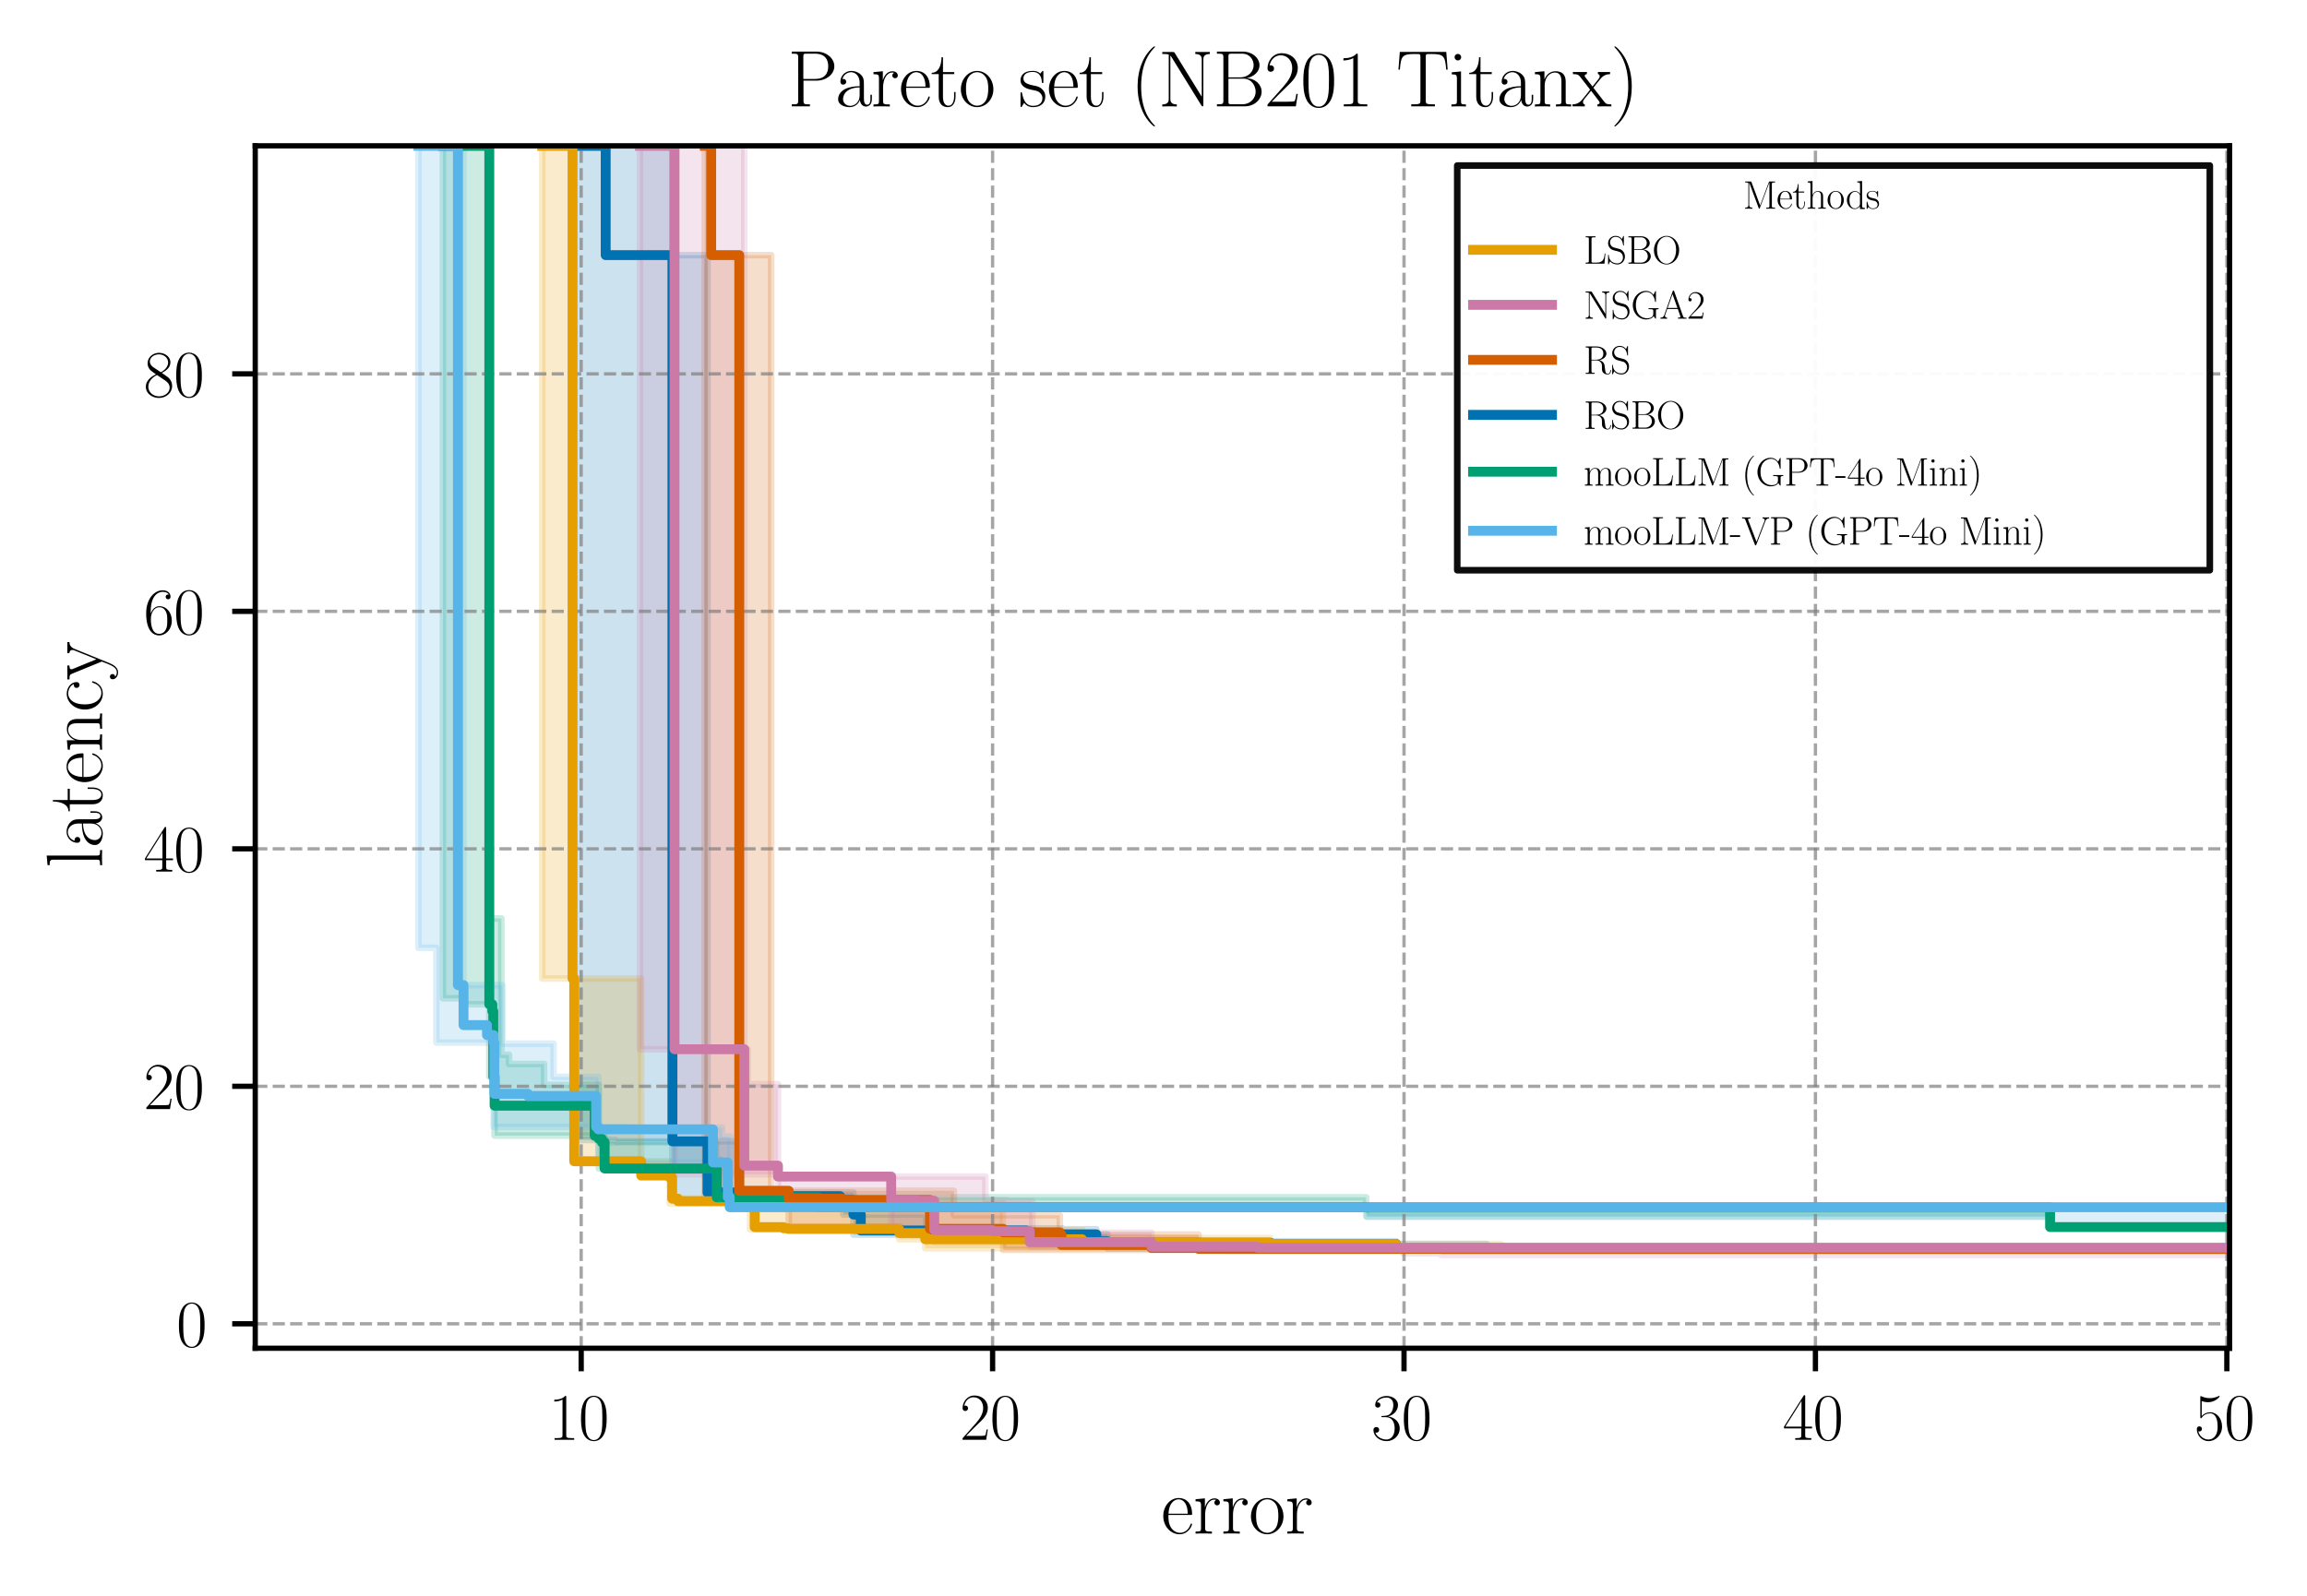 <?xml version="1.0" encoding="utf-8" standalone="no"?>
<!DOCTYPE svg PUBLIC "-//W3C//DTD SVG 1.1//EN"
  "http://www.w3.org/Graphics/SVG/1.1/DTD/svg11.dtd">
<svg xmlns:xlink="http://www.w3.org/1999/xlink" width="350.611pt" height="242.64pt" viewBox="0 0 350.611 242.64" xmlns="http://www.w3.org/2000/svg" version="1.1">
 <defs>
  <style type="text/css">*{stroke-linejoin: round; stroke-linecap: butt}</style>
 </defs>
 <g id="figure_1">
  <g id="patch_1">
   <path d="M 0 242.64 
L 350.611 242.64 
L 350.611 0 
L 0 0 
z
" style="fill: #ffffff"/>
  </g>
  <g id="axes_1">
   <g id="patch_2">
    <path d="M 38.789 204.958 
L 338.842 204.958 
L 338.842 22.166 
L 38.789 22.166 
z
" style="fill: #ffffff"/>
   </g>
   <g id="PolyCollection_1">
    <defs>
     <path id="m5e9e58ecc6" d="M 87.116 -220.467 
L 87.116 -220.467 
L 87.116 -220.467 
L 87.116 -69.336 
L 92.05 -69.336 
L 92.05 -69.336 
L 93.563 -69.336 
L 93.563 -69.131 
L 102.19 -69.131 
L 102.19 -60.214 
L 107.52 -60.214 
L 107.52 -60.214 
L 112.675 -60.214 
L 112.675 -60.214 
L 127.673 -60.214 
L 127.673 -59.943 
L 128.168 -59.943 
L 128.168 -58.006 
L 129.706 -58.006 
L 129.706 -54.955 
L 130.819 -54.955 
L 130.819 -54.955 
L 140.759 -54.955 
L 140.759 -54.955 
L 155.968 -54.955 
L 155.968 -54.955 
L 161.476 -54.955 
L 161.476 -54.955 
L 161.701 -54.955 
L 161.701 -53.944 
L 166.624 -53.944 
L 166.624 -53.728 
L 168.311 -53.728 
L 168.311 -52.852 
L 193.037 -52.852 
L 193.037 -52.852 
L 212.178 -52.852 
L 212.178 -52.681 
L 225.935 -52.681 
L 225.935 -52.681 
L 225.935 -53.529 
L 225.935 -53.529 
L 225.935 -53.529 
L 212.178 -53.529 
L 212.178 -53.944 
L 193.037 -53.944 
L 193.037 -53.944 
L 168.311 -53.944 
L 168.311 -54.991 
L 166.624 -54.991 
L 166.624 -55.768 
L 161.701 -55.768 
L 161.701 -55.768 
L 161.476 -55.768 
L 161.476 -55.894 
L 155.968 -55.894 
L 155.968 -55.894 
L 140.759 -55.894 
L 140.759 -58.006 
L 130.819 -58.006 
L 130.819 -60.214 
L 129.706 -60.214 
L 129.706 -61.363 
L 128.168 -61.363 
L 128.168 -61.363 
L 127.673 -61.363 
L 127.673 -61.363 
L 112.675 -61.363 
L 112.675 -69.131 
L 107.52 -69.131 
L 107.52 -203.856 
L 102.19 -203.856 
L 102.19 -220.467 
L 93.563 -220.467 
L 93.563 -220.467 
L 92.05 -220.467 
L 92.05 -220.467 
L 87.116 -220.467 
L 87.116 -220.467 
L 87.116 -220.467 
z
" style="stroke: #0072b2; stroke-opacity: 0.2"/>
    </defs>
    <g clip-path="url(#p8b3f8bf26c)">
     <use xlink:href="#m5e9e58ecc6" x="0" y="242.64" style="fill: #0072b2; fill-opacity: 0.2; stroke: #0072b2; stroke-opacity: 0.2"/>
    </g>
   </g>
   <g id="PolyCollection_2">
    <defs>
     <path id="mc1c4750a9c" d="M 82.394 -220.467 
L 82.394 -220.467 
L 82.394 -220.467 
L 82.394 -93.891 
L 87.01 -93.891 
L 87.01 -65.966 
L 87.272 -65.966 
L 87.272 -65.966 
L 97.335 -65.966 
L 97.335 -63.644 
L 97.44 -63.644 
L 97.44 -63.644 
L 101.769 -63.644 
L 101.769 -59.676 
L 102.153 -59.676 
L 102.153 -59.676 
L 103.034 -59.676 
L 103.034 -59.676 
L 114.005 -59.676 
L 114.005 -55.749 
L 114.697 -55.749 
L 114.697 -55.749 
L 119.101 -55.749 
L 119.101 -55.749 
L 119.771 -55.749 
L 119.771 -55.749 
L 122.651 -55.749 
L 122.651 -55.749 
L 130.977 -55.749 
L 130.977 -55.749 
L 136.284 -55.749 
L 136.284 -55.19 
L 136.662 -55.19 
L 136.662 -54.251 
L 140.611 -54.251 
L 140.611 -52.879 
L 152.395 -52.879 
L 152.395 -52.879 
L 157.1 -52.879 
L 157.1 -52.879 
L 164.457 -52.879 
L 164.457 -52.879 
L 164.573 -52.879 
L 164.573 -52.879 
L 193.037 -52.879 
L 193.037 -52.879 
L 212.178 -52.879 
L 212.178 -52.681 
L 213.662 -52.681 
L 213.662 -52.618 
L 228.101 -52.618 
L 228.101 -52.618 
L 228.101 -53.529 
L 228.101 -53.529 
L 228.101 -53.529 
L 213.662 -53.529 
L 213.662 -53.529 
L 212.178 -53.529 
L 212.178 -53.68 
L 193.037 -53.68 
L 193.037 -54.432 
L 164.573 -54.432 
L 164.573 -55.605 
L 164.457 -55.605 
L 164.457 -55.605 
L 157.1 -55.605 
L 157.1 -55.762 
L 152.395 -55.762 
L 152.395 -59.564 
L 140.611 -59.564 
L 140.611 -59.564 
L 136.662 -59.564 
L 136.662 -59.564 
L 136.284 -59.564 
L 136.284 -59.564 
L 130.977 -59.564 
L 130.977 -59.823 
L 122.651 -59.823 
L 122.651 -60.04 
L 119.771 -60.04 
L 119.771 -60.04 
L 119.101 -60.04 
L 119.101 -60.04 
L 114.697 -60.04 
L 114.697 -60.04 
L 114.005 -60.04 
L 114.005 -60.425 
L 103.034 -60.425 
L 103.034 -60.425 
L 102.153 -60.425 
L 102.153 -63.951 
L 101.769 -63.951 
L 101.769 -66.105 
L 97.44 -66.105 
L 97.44 -93.891 
L 97.335 -93.891 
L 97.335 -93.891 
L 87.272 -93.891 
L 87.272 -220.467 
L 87.01 -220.467 
L 87.01 -220.467 
L 82.394 -220.467 
L 82.394 -220.467 
L 82.394 -220.467 
z
" style="stroke: #e69f00; stroke-opacity: 0.2"/>
    </defs>
    <g clip-path="url(#p8b3f8bf26c)">
     <use xlink:href="#mc1c4750a9c" x="0" y="242.64" style="fill: #e69f00; fill-opacity: 0.2; stroke: #e69f00; stroke-opacity: 0.2"/>
    </g>
   </g>
   <g id="PolyCollection_3">
    <defs>
     <path id="m51218a6a7e" d="M 67.318 -220.467 
L 67.318 -220.467 
L 67.318 -220.467 
L 67.318 -90.882 
L 70.673 -90.882 
L 70.673 -89.965 
L 74.362 -89.965 
L 74.362 -78.971 
L 74.477 -78.971 
L 74.477 -78.971 
L 74.821 -78.971 
L 74.821 -78.971 
L 74.967 -78.971 
L 74.967 -74.556 
L 75.165 -74.556 
L 75.165 -70.007 
L 76.197 -70.007 
L 76.197 -70.007 
L 77.364 -70.007 
L 77.364 -70.007 
L 82.699 -70.007 
L 82.699 -70.007 
L 90.369 -70.007 
L 90.369 -69.523 
L 91.015 -69.523 
L 91.015 -65.003 
L 91.474 -65.003 
L 91.474 -65.003 
L 91.891 -65.003 
L 91.891 -64.974 
L 108.835 -64.974 
L 108.835 -64.974 
L 108.898 -64.974 
L 108.898 -60.627 
L 108.929 -60.627 
L 108.929 -60.606 
L 109.502 -60.606 
L 109.502 -60.606 
L 110.648 -60.606 
L 110.648 -60.606 
L 110.898 -60.606 
L 110.898 -59.07 
L 124.404 -59.07 
L 124.404 -59.07 
L 207.626 -59.07 
L 207.626 -57.737 
L 311.564 -57.737 
L 311.564 -56.107 
L 338.432 -56.107 
L 338.432 -56.107 
L 338.432 -56.107 
L 338.432 -56.107 
L 338.432 -56.107 
L 311.564 -56.107 
L 311.564 -59.124 
L 207.626 -59.124 
L 207.626 -60.627 
L 124.404 -60.627 
L 124.404 -60.751 
L 110.898 -60.751 
L 110.898 -60.751 
L 110.648 -60.751 
L 110.648 -65.154 
L 109.502 -65.154 
L 109.502 -66.351 
L 108.929 -66.351 
L 108.929 -66.351 
L 108.898 -66.351 
L 108.898 -66.351 
L 108.835 -66.351 
L 108.835 -68.995 
L 91.891 -68.995 
L 91.891 -70.007 
L 91.474 -70.007 
L 91.474 -70.007 
L 91.015 -70.007 
L 91.015 -77.718 
L 90.369 -77.718 
L 90.369 -77.718 
L 82.699 -77.718 
L 82.699 -80.892 
L 77.364 -80.892 
L 77.364 -82.291 
L 76.197 -82.291 
L 76.197 -103.017 
L 75.165 -103.017 
L 75.165 -103.017 
L 74.967 -103.017 
L 74.967 -103.017 
L 74.821 -103.017 
L 74.821 -103.017 
L 74.477 -103.017 
L 74.477 -220.467 
L 74.362 -220.467 
L 74.362 -220.467 
L 70.673 -220.467 
L 70.673 -220.467 
L 67.318 -220.467 
L 67.318 -220.467 
L 67.318 -220.467 
z
" style="stroke: #009e73; stroke-opacity: 0.2"/>
    </defs>
    <g clip-path="url(#p8b3f8bf26c)">
     <use xlink:href="#m51218a6a7e" x="0" y="242.64" style="fill: #009e73; fill-opacity: 0.2; stroke: #009e73; stroke-opacity: 0.2"/>
    </g>
   </g>
   <g id="PolyCollection_4">
    <defs>
     <path id="m196afaf800" d="M 107.109 -220.474 
L 107.109 -220.474 
L 107.109 -220.474 
L 107.109 -60.425 
L 108.083 -60.425 
L 108.083 -60.425 
L 112.349 -60.425 
L 112.349 -60.425 
L 117.199 -60.425 
L 117.199 -60.425 
L 119.872 -60.425 
L 119.872 -56.189 
L 127.951 -56.189 
L 127.951 -56.189 
L 136.85 -56.189 
L 136.85 -55.834 
L 141.336 -55.834 
L 141.336 -55.298 
L 144.965 -55.298 
L 144.965 -55.298 
L 152.453 -55.298 
L 152.453 -52.645 
L 161.072 -52.645 
L 161.072 -52.645 
L 161.318 -52.645 
L 161.318 -52.645 
L 173.252 -52.645 
L 173.252 -52.645 
L 174.994 -52.645 
L 174.994 -52.645 
L 182.151 -52.645 
L 182.151 -52.645 
L 338.432 -52.645 
L 338.432 -52.645 
L 338.432 -52.925 
L 338.432 -52.925 
L 338.432 -52.925 
L 182.151 -52.925 
L 182.151 -54.967 
L 174.994 -54.967 
L 174.994 -54.967 
L 173.252 -54.967 
L 173.252 -54.973 
L 161.318 -54.973 
L 161.318 -55.298 
L 161.072 -55.298 
L 161.072 -57.898 
L 152.453 -57.898 
L 152.453 -57.898 
L 144.965 -57.898 
L 144.965 -61.616 
L 141.336 -61.616 
L 141.336 -61.616 
L 136.85 -61.616 
L 136.85 -61.616 
L 127.951 -61.616 
L 127.951 -61.616 
L 119.872 -61.616 
L 119.872 -61.643 
L 117.199 -61.643 
L 117.199 -203.856 
L 112.349 -203.856 
L 112.349 -203.856 
L 108.083 -203.856 
L 108.083 -220.474 
L 107.109 -220.474 
L 107.109 -220.474 
L 107.109 -220.474 
z
" style="stroke: #d55e00; stroke-opacity: 0.2"/>
    </defs>
    <g clip-path="url(#p8b3f8bf26c)">
     <use xlink:href="#m196afaf800" x="0" y="242.64" style="fill: #d55e00; fill-opacity: 0.2; stroke: #d55e00; stroke-opacity: 0.2"/>
    </g>
   </g>
   <g id="PolyCollection_5">
    <defs>
     <path id="mb6d09e0d0a" d="M 97.256 -220.474 
L 97.256 -220.474 
L 97.256 -220.474 
L 97.256 -83.133 
L 102.514 -83.133 
L 102.514 -64.119 
L 113.119 -64.119 
L 113.119 -64.119 
L 113.648 -64.119 
L 113.648 -64.119 
L 118.234 -64.119 
L 118.234 -63.782 
L 118.251 -63.782 
L 118.251 -60.208 
L 135.441 -60.208 
L 135.441 -55.635 
L 139.332 -55.635 
L 139.332 -55.635 
L 141.983 -55.635 
L 141.983 -53.812 
L 149.764 -53.812 
L 149.764 -53.812 
L 150.831 -53.812 
L 150.831 -53.812 
L 152.984 -53.812 
L 152.984 -53.812 
L 156.49 -53.812 
L 156.49 -53.619 
L 156.56 -53.619 
L 156.56 -53.114 
L 156.884 -53.114 
L 156.884 -53.114 
L 161.448 -53.114 
L 161.448 -53.114 
L 174.994 -53.114 
L 174.994 -52.925 
L 186.195 -52.925 
L 186.195 -52.509 
L 191.085 -52.509 
L 191.085 -52.509 
L 213.248 -52.509 
L 213.248 -52.112 
L 219.031 -52.112 
L 219.031 -51.878 
L 338.432 -51.878 
L 338.432 -51.878 
L 338.432 -53.114 
L 338.432 -53.114 
L 338.432 -53.114 
L 219.031 -53.114 
L 219.031 -53.114 
L 213.248 -53.114 
L 213.248 -53.114 
L 191.085 -53.114 
L 191.085 -53.812 
L 186.195 -53.812 
L 186.195 -53.812 
L 174.994 -53.812 
L 174.994 -55.244 
L 161.448 -55.244 
L 161.448 -55.443 
L 156.884 -55.443 
L 156.884 -60.019 
L 156.56 -60.019 
L 156.56 -60.019 
L 156.49 -60.019 
L 156.49 -60.019 
L 152.984 -60.019 
L 152.984 -60.184 
L 150.831 -60.184 
L 150.831 -60.184 
L 149.764 -60.184 
L 149.764 -63.782 
L 141.983 -63.782 
L 141.983 -63.782 
L 139.332 -63.782 
L 139.332 -63.782 
L 135.441 -63.782 
L 135.441 -63.782 
L 118.251 -63.782 
L 118.251 -64.119 
L 118.234 -64.119 
L 118.234 -77.826 
L 113.648 -77.826 
L 113.648 -83.133 
L 113.119 -83.133 
L 113.119 -220.474 
L 102.514 -220.474 
L 102.514 -220.474 
L 97.256 -220.474 
L 97.256 -220.474 
L 97.256 -220.474 
z
" style="stroke: #cc79a7; stroke-opacity: 0.2"/>
    </defs>
    <g clip-path="url(#p8b3f8bf26c)">
     <use xlink:href="#mb6d09e0d0a" x="0" y="242.64" style="fill: #cc79a7; fill-opacity: 0.2; stroke: #cc79a7; stroke-opacity: 0.2"/>
    </g>
   </g>
   <g id="PolyCollection_6">
    <defs>
     <path id="mbe11c634c6" d="M 63.587 -220.474 
L 63.587 -220.474 
L 63.587 -220.474 
L 63.587 -98.544 
L 66.317 -98.544 
L 66.317 -84.138 
L 69.59 -84.138 
L 69.59 -84.138 
L 70.444 -84.138 
L 70.444 -84.138 
L 74.008 -84.138 
L 74.008 -84.138 
L 75.009 -84.138 
L 75.009 -71.327 
L 75.134 -71.327 
L 75.134 -71.327 
L 76.384 -71.327 
L 76.384 -71.327 
L 80.24 -71.327 
L 80.24 -71.327 
L 84.137 -71.327 
L 84.137 -71.327 
L 90.598 -71.327 
L 90.598 -71.03 
L 90.703 -71.03 
L 90.703 -70.961 
L 90.932 -70.961 
L 90.932 -65.928 
L 95.371 -65.928 
L 95.371 -65.928 
L 108.356 -65.928 
L 108.356 -60.663 
L 109.231 -60.663 
L 109.231 -60.594 
L 109.742 -60.594 
L 109.742 -60.594 
L 110.607 -60.594 
L 110.607 -60.594 
L 110.898 -60.594 
L 110.898 -59.07 
L 110.982 -59.07 
L 110.982 -59.07 
L 124.404 -59.07 
L 124.404 -59.07 
L 207.772 -59.07 
L 207.772 -57.634 
L 311.564 -57.634 
L 311.564 -56.107 
L 338.842 -56.107 
L 338.842 -56.107 
L 338.842 -59.124 
L 338.842 -59.124 
L 338.842 -59.124 
L 311.564 -59.124 
L 311.564 -59.124 
L 207.772 -59.124 
L 207.772 -59.124 
L 124.404 -59.124 
L 124.404 -60.691 
L 110.982 -60.691 
L 110.982 -69.868 
L 110.898 -69.868 
L 110.898 -69.868 
L 110.607 -69.868 
L 110.607 -69.868 
L 109.742 -69.868 
L 109.742 -71.216 
L 109.231 -71.216 
L 109.231 -71.216 
L 108.356 -71.216 
L 108.356 -71.216 
L 95.371 -71.216 
L 95.371 -71.327 
L 90.932 -71.327 
L 90.932 -78.942 
L 90.703 -78.942 
L 90.703 -78.942 
L 90.598 -78.942 
L 90.598 -78.942 
L 84.137 -78.942 
L 84.137 -83.993 
L 80.24 -83.993 
L 80.24 -83.993 
L 76.384 -83.993 
L 76.384 -92.887 
L 75.134 -92.887 
L 75.134 -92.887 
L 75.009 -92.887 
L 75.009 -92.887 
L 74.008 -92.887 
L 74.008 -92.887 
L 70.444 -92.887 
L 70.444 -220.474 
L 69.59 -220.474 
L 69.59 -220.474 
L 66.317 -220.474 
L 66.317 -220.474 
L 63.587 -220.474 
L 63.587 -220.474 
L 63.587 -220.474 
z
" style="stroke: #56b4e9; stroke-opacity: 0.2"/>
    </defs>
    <g clip-path="url(#p8b3f8bf26c)">
     <use xlink:href="#mbe11c634c6" x="0" y="242.64" style="fill: #56b4e9; fill-opacity: 0.2; stroke: #56b4e9; stroke-opacity: 0.2"/>
    </g>
   </g>
   <g id="matplotlib.axis_1">
    <g id="xtick_1">
     <g id="line2d_1">
      <path d="M 88.327 204.958 
L 88.327 22.166 
" clip-path="url(#p8b3f8bf26c)" style="fill: none; stroke-dasharray: 1.85,0.8; stroke-dashoffset: 0; stroke: #808080; stroke-opacity: 0.7; stroke-width: 0.5"/>
     </g>
     <g id="line2d_2">
      <defs>
       <path id="m61f22d366c" d="M 0 0 
L 0 3.5 
" style="stroke: #000000; stroke-width: 0.8"/>
      </defs>
      <g>
       <use xlink:href="#m61f22d366c" x="88.327" y="204.958" style="stroke: #000000; stroke-width: 0.8"/>
      </g>
     </g>
     <g id="text_1">
      <!-- $\mathdefault{10}$ -->
      <g transform="translate(83.345 218.876) scale(0.1 -0.1)">
       <defs>
        <path id="CMR17-31" d="M 1702 4058 
C 1702 4192 1696 4192 1606 4192 
C 1357 3916 979 3827 621 3827 
C 602 3827 570 3827 563 3808 
C 557 3795 557 3782 557 3648 
C 755 3648 1088 3686 1344 3839 
L 1344 461 
C 1344 236 1331 160 781 160 
L 589 160 
L 589 0 
C 896 0 1216 0 1523 0 
C 1830 0 2150 0 2458 0 
L 2458 160 
L 2266 160 
C 1715 160 1702 230 1702 458 
L 1702 4058 
z
" transform="scale(0.016)"/>
        <path id="CMR17-30" d="M 2688 2025 
C 2688 2416 2682 3080 2413 3591 
C 2176 4039 1798 4198 1466 4198 
C 1158 4198 768 4058 525 3597 
C 269 3118 243 2524 243 2025 
C 243 1661 250 1106 448 619 
C 723 -39 1216 -128 1466 -128 
C 1760 -128 2208 -7 2470 600 
C 2662 1042 2688 1559 2688 2025 
z
M 1466 -26 
C 1056 -26 813 325 723 812 
C 653 1188 653 1738 653 2096 
C 653 2588 653 2997 736 3387 
C 858 3929 1216 4096 1466 4096 
C 1728 4096 2067 3923 2189 3400 
C 2272 3036 2278 2607 2278 2096 
C 2278 1680 2278 1169 2202 792 
C 2067 95 1690 -26 1466 -26 
z
" transform="scale(0.016)"/>
       </defs>
       <use xlink:href="#CMR17-31" transform="scale(0.996)"/>
       <use xlink:href="#CMR17-30" transform="translate(45.69 0) scale(0.996)"/>
      </g>
     </g>
    </g>
    <g id="xtick_2">
     <g id="line2d_3">
      <path d="M 150.852 204.958 
L 150.852 22.166 
" clip-path="url(#p8b3f8bf26c)" style="fill: none; stroke-dasharray: 1.85,0.8; stroke-dashoffset: 0; stroke: #808080; stroke-opacity: 0.7; stroke-width: 0.5"/>
     </g>
     <g id="line2d_4">
      <g>
       <use xlink:href="#m61f22d366c" x="150.852" y="204.958" style="stroke: #000000; stroke-width: 0.8"/>
      </g>
     </g>
     <g id="text_2">
      <!-- $\mathdefault{20}$ -->
      <g transform="translate(145.871 218.876) scale(0.1 -0.1)">
       <defs>
        <path id="CMR17-32" d="M 2669 989 
L 2554 989 
C 2490 536 2438 459 2413 420 
C 2381 369 1920 369 1830 369 
L 602 369 
C 832 619 1280 1072 1824 1597 
C 2214 1967 2669 2402 2669 3035 
C 2669 3790 2067 4224 1395 4224 
C 691 4224 262 3604 262 3030 
C 262 2780 448 2748 525 2748 
C 589 2748 781 2787 781 3010 
C 781 3207 614 3264 525 3264 
C 486 3264 448 3258 422 3245 
C 544 3790 915 4058 1306 4058 
C 1862 4058 2227 3617 2227 3035 
C 2227 2479 1901 2000 1536 1584 
L 262 146 
L 262 0 
L 2515 0 
L 2669 989 
z
" transform="scale(0.016)"/>
       </defs>
       <use xlink:href="#CMR17-32" transform="scale(0.996)"/>
       <use xlink:href="#CMR17-30" transform="translate(45.69 0) scale(0.996)"/>
      </g>
     </g>
    </g>
    <g id="xtick_3">
     <g id="line2d_5">
      <path d="M 213.378 204.958 
L 213.378 22.166 
" clip-path="url(#p8b3f8bf26c)" style="fill: none; stroke-dasharray: 1.85,0.8; stroke-dashoffset: 0; stroke: #808080; stroke-opacity: 0.7; stroke-width: 0.5"/>
     </g>
     <g id="line2d_6">
      <g>
       <use xlink:href="#m61f22d366c" x="213.378" y="204.958" style="stroke: #000000; stroke-width: 0.8"/>
      </g>
     </g>
     <g id="text_3">
      <!-- $\mathdefault{30}$ -->
      <g transform="translate(208.397 218.876) scale(0.1 -0.1)">
       <defs>
        <path id="CMR17-33" d="M 1414 2157 
C 1984 2157 2234 1662 2234 1090 
C 2234 320 1824 25 1453 25 
C 1114 25 563 194 390 693 
C 422 680 454 680 486 680 
C 640 680 755 782 755 948 
C 755 1133 614 1216 486 1216 
C 378 1216 211 1165 211 926 
C 211 335 787 -128 1466 -128 
C 2176 -128 2720 430 2720 1085 
C 2720 1707 2208 2157 1600 2227 
C 2086 2328 2554 2756 2554 3329 
C 2554 3820 2048 4179 1472 4179 
C 890 4179 378 3829 378 3329 
C 378 3110 544 3072 627 3072 
C 762 3072 877 3155 877 3321 
C 877 3486 762 3569 627 3569 
C 602 3569 570 3569 544 3557 
C 730 3959 1235 4032 1459 4032 
C 1683 4032 2106 3925 2106 3320 
C 2106 3143 2080 2828 1862 2550 
C 1670 2304 1453 2304 1242 2284 
C 1210 2284 1062 2269 1037 2269 
C 992 2263 966 2257 966 2208 
C 966 2163 973 2157 1101 2157 
L 1414 2157 
z
" transform="scale(0.016)"/>
       </defs>
       <use xlink:href="#CMR17-33" transform="scale(0.996)"/>
       <use xlink:href="#CMR17-30" transform="translate(45.69 0) scale(0.996)"/>
      </g>
     </g>
    </g>
    <g id="xtick_4">
     <g id="line2d_7">
      <path d="M 275.904 204.958 
L 275.904 22.166 
" clip-path="url(#p8b3f8bf26c)" style="fill: none; stroke-dasharray: 1.85,0.8; stroke-dashoffset: 0; stroke: #808080; stroke-opacity: 0.7; stroke-width: 0.5"/>
     </g>
     <g id="line2d_8">
      <g>
       <use xlink:href="#m61f22d366c" x="275.904" y="204.958" style="stroke: #000000; stroke-width: 0.8"/>
      </g>
     </g>
     <g id="text_4">
      <!-- $\mathdefault{40}$ -->
      <g transform="translate(270.923 218.876) scale(0.1 -0.1)">
       <defs>
        <path id="CMR17-34" d="M 2150 4122 
C 2150 4256 2144 4256 2029 4256 
L 128 1254 
L 128 1088 
L 1779 1088 
L 1779 457 
C 1779 224 1766 160 1318 160 
L 1197 160 
L 1197 0 
C 1402 0 1747 0 1965 0 
C 2182 0 2528 0 2733 0 
L 2733 160 
L 2611 160 
C 2163 160 2150 224 2150 457 
L 2150 1088 
L 2803 1088 
L 2803 1254 
L 2150 1254 
L 2150 4122 
z
M 1798 3703 
L 1798 1254 
L 256 1254 
L 1798 3703 
z
" transform="scale(0.016)"/>
       </defs>
       <use xlink:href="#CMR17-34" transform="scale(0.996)"/>
       <use xlink:href="#CMR17-30" transform="translate(45.69 0) scale(0.996)"/>
      </g>
     </g>
    </g>
    <g id="xtick_5">
     <g id="line2d_9">
      <path d="M 338.43 204.958 
L 338.43 22.166 
" clip-path="url(#p8b3f8bf26c)" style="fill: none; stroke-dasharray: 1.85,0.8; stroke-dashoffset: 0; stroke: #808080; stroke-opacity: 0.7; stroke-width: 0.5"/>
     </g>
     <g id="line2d_10">
      <g>
       <use xlink:href="#m61f22d366c" x="338.43" y="204.958" style="stroke: #000000; stroke-width: 0.8"/>
      </g>
     </g>
     <g id="text_5">
      <!-- $\mathdefault{50}$ -->
      <g transform="translate(333.448 218.876) scale(0.1 -0.1)">
       <defs>
        <path id="CMR17-35" d="M 730 3692 
C 794 3666 1056 3584 1325 3584 
C 1920 3584 2246 3911 2432 4100 
C 2432 4157 2432 4192 2394 4192 
C 2387 4192 2374 4192 2323 4163 
C 2099 4058 1837 3973 1517 3973 
C 1325 3973 1037 3999 723 4139 
C 653 4171 640 4171 634 4171 
C 602 4171 595 4164 595 4037 
L 595 2203 
C 595 2089 595 2057 659 2057 
C 691 2057 704 2070 736 2114 
C 941 2401 1222 2522 1542 2522 
C 1766 2522 2246 2382 2246 1289 
C 2246 1085 2246 715 2054 421 
C 1894 159 1645 25 1370 25 
C 947 25 518 320 403 814 
C 429 807 480 795 506 795 
C 589 795 749 840 749 1038 
C 749 1210 627 1280 506 1280 
C 358 1280 262 1190 262 1011 
C 262 454 704 -128 1382 -128 
C 2042 -128 2669 440 2669 1264 
C 2669 2030 2170 2624 1549 2624 
C 1222 2624 947 2503 730 2274 
L 730 3692 
z
" transform="scale(0.016)"/>
       </defs>
       <use xlink:href="#CMR17-35" transform="scale(0.996)"/>
       <use xlink:href="#CMR17-30" transform="translate(45.69 0) scale(0.996)"/>
      </g>
     </g>
    </g>
    <g id="text_6">
     <!-- error -->
     <g transform="translate(176.459 233.115) scale(0.12 -0.12)">
      <defs>
       <path id="CMR17-65" d="M 2438 1472 
C 2464 1498 2464 1511 2464 1576 
C 2464 2238 2118 2816 1389 2816 
C 710 2816 173 2169 173 1383 
C 173 551 781 -64 1459 -64 
C 2176 -64 2458 607 2458 740 
C 2458 784 2419 784 2406 784 
C 2362 784 2355 771 2330 696 
C 2189 265 1837 51 1504 51 
C 1229 51 954 203 781 480 
C 582 803 582 1176 582 1472 
L 2438 1472 
z
M 589 1568 
C 634 2505 1126 2714 1382 2714 
C 1818 2714 2112 2297 2118 1568 
L 589 1568 
z
" transform="scale(0.016)"/>
       <path id="CMR17-72" d="M 960 1497 
C 960 2112 1222 2688 1702 2688 
C 1747 2688 1792 2682 1837 2662 
C 1837 2662 1696 2617 1696 2452 
C 1696 2298 1818 2234 1914 2234 
C 1990 2234 2131 2279 2131 2458 
C 2131 2663 1926 2790 1709 2790 
C 1222 2790 1011 2317 947 2093 
L 941 2093 
L 941 2790 
L 198 2720 
L 198 2554 
C 576 2554 634 2515 634 2208 
L 634 428 
C 634 184 608 153 198 153 
L 198 -13 
C 352 0 646 0 813 0 
C 998 0 1325 0 1498 -13 
L 1498 153 
C 1037 153 960 153 960 440 
L 960 1497 
z
" transform="scale(0.016)"/>
       <path id="CMR17-6f" d="M 2758 1356 
C 2758 2176 2163 2816 1466 2816 
C 768 2816 173 2176 173 1356 
C 173 551 768 -64 1466 -64 
C 2163 -64 2758 551 2758 1356 
z
M 1466 51 
C 1165 51 909 230 762 480 
C 602 767 582 1126 582 1408 
C 582 1677 595 2010 762 2298 
C 890 2509 1139 2714 1466 2714 
C 1754 2714 1997 2554 2150 2330 
C 2349 2029 2349 1607 2349 1408 
C 2349 1158 2336 775 2163 467 
C 1984 173 1709 51 1466 51 
z
" transform="scale(0.016)"/>
      </defs>
      <use xlink:href="#CMR17-65" transform="scale(0.996)"/>
      <use xlink:href="#CMR17-72" transform="translate(40.486 0) scale(0.996)"/>
      <use xlink:href="#CMR17-72" transform="translate(75.766 0) scale(0.996)"/>
      <use xlink:href="#CMR17-6f" transform="translate(111.047 0) scale(0.996)"/>
      <use xlink:href="#CMR17-72" transform="translate(156.738 0) scale(0.996)"/>
     </g>
    </g>
   </g>
   <g id="matplotlib.axis_2">
    <g id="ytick_1">
     <g id="line2d_11">
      <path d="M 38.789 201.241 
L 338.842 201.241 
" clip-path="url(#p8b3f8bf26c)" style="fill: none; stroke-dasharray: 1.85,0.8; stroke-dashoffset: 0; stroke: #808080; stroke-opacity: 0.7; stroke-width: 0.5"/>
     </g>
     <g id="line2d_12">
      <defs>
       <path id="m65fbc94ab4" d="M 0 0 
L -3.5 0 
" style="stroke: #000000; stroke-width: 0.8"/>
      </defs>
      <g>
       <use xlink:href="#m65fbc94ab4" x="38.789" y="201.241" style="stroke: #000000; stroke-width: 0.8"/>
      </g>
     </g>
     <g id="text_7">
      <!-- $\mathdefault{0}$ -->
      <g transform="translate(26.808 204.7) scale(0.1 -0.1)">
       <use xlink:href="#CMR17-30" transform="scale(0.996)"/>
      </g>
     </g>
    </g>
    <g id="ytick_2">
     <g id="line2d_13">
      <path d="M 38.789 165.139 
L 338.842 165.139 
" clip-path="url(#p8b3f8bf26c)" style="fill: none; stroke-dasharray: 1.85,0.8; stroke-dashoffset: 0; stroke: #808080; stroke-opacity: 0.7; stroke-width: 0.5"/>
     </g>
     <g id="line2d_14">
      <g>
       <use xlink:href="#m65fbc94ab4" x="38.789" y="165.139" style="stroke: #000000; stroke-width: 0.8"/>
      </g>
     </g>
     <g id="text_8">
      <!-- $\mathdefault{20}$ -->
      <g transform="translate(21.827 168.599) scale(0.1 -0.1)">
       <use xlink:href="#CMR17-32" transform="scale(0.996)"/>
       <use xlink:href="#CMR17-30" transform="translate(45.69 0) scale(0.996)"/>
      </g>
     </g>
    </g>
    <g id="ytick_3">
     <g id="line2d_15">
      <path d="M 38.789 129.038 
L 338.842 129.038 
" clip-path="url(#p8b3f8bf26c)" style="fill: none; stroke-dasharray: 1.85,0.8; stroke-dashoffset: 0; stroke: #808080; stroke-opacity: 0.7; stroke-width: 0.5"/>
     </g>
     <g id="line2d_16">
      <g>
       <use xlink:href="#m65fbc94ab4" x="38.789" y="129.038" style="stroke: #000000; stroke-width: 0.8"/>
      </g>
     </g>
     <g id="text_9">
      <!-- $\mathdefault{40}$ -->
      <g transform="translate(21.827 132.497) scale(0.1 -0.1)">
       <use xlink:href="#CMR17-34" transform="scale(0.996)"/>
       <use xlink:href="#CMR17-30" transform="translate(45.69 0) scale(0.996)"/>
      </g>
     </g>
    </g>
    <g id="ytick_4">
     <g id="line2d_17">
      <path d="M 38.789 92.936 
L 338.842 92.936 
" clip-path="url(#p8b3f8bf26c)" style="fill: none; stroke-dasharray: 1.85,0.8; stroke-dashoffset: 0; stroke: #808080; stroke-opacity: 0.7; stroke-width: 0.5"/>
     </g>
     <g id="line2d_18">
      <g>
       <use xlink:href="#m65fbc94ab4" x="38.789" y="92.936" style="stroke: #000000; stroke-width: 0.8"/>
      </g>
     </g>
     <g id="text_10">
      <!-- $\mathdefault{60}$ -->
      <g transform="translate(21.827 96.395) scale(0.1 -0.1)">
       <defs>
        <path id="CMR17-36" d="M 678 2176 
C 678 3690 1395 4032 1811 4032 
C 1946 4032 2272 4009 2400 3776 
C 2298 3776 2106 3776 2106 3553 
C 2106 3381 2246 3323 2336 3323 
C 2394 3323 2566 3348 2566 3560 
C 2566 3954 2246 4179 1805 4179 
C 1043 4179 243 3390 243 1984 
C 243 253 966 -128 1478 -128 
C 2099 -128 2688 427 2688 1283 
C 2688 2081 2170 2662 1517 2662 
C 1126 2662 838 2407 678 1960 
L 678 2176 
z
M 1478 25 
C 691 25 691 1200 691 1436 
C 691 1896 909 2560 1504 2560 
C 1613 2560 1926 2560 2138 2120 
C 2253 1870 2253 1609 2253 1289 
C 2253 944 2253 690 2118 434 
C 1978 171 1773 25 1478 25 
z
" transform="scale(0.016)"/>
       </defs>
       <use xlink:href="#CMR17-36" transform="scale(0.996)"/>
       <use xlink:href="#CMR17-30" transform="translate(45.69 0) scale(0.996)"/>
      </g>
     </g>
    </g>
    <g id="ytick_5">
     <g id="line2d_19">
      <path d="M 38.789 56.835 
L 338.842 56.835 
" clip-path="url(#p8b3f8bf26c)" style="fill: none; stroke-dasharray: 1.85,0.8; stroke-dashoffset: 0; stroke: #808080; stroke-opacity: 0.7; stroke-width: 0.5"/>
     </g>
     <g id="line2d_20">
      <g>
       <use xlink:href="#m65fbc94ab4" x="38.789" y="56.835" style="stroke: #000000; stroke-width: 0.8"/>
      </g>
     </g>
     <g id="text_11">
      <!-- $\mathdefault{80}$ -->
      <g transform="translate(21.827 60.294) scale(0.1 -0.1)">
       <defs>
        <path id="CMR17-38" d="M 1741 2264 
C 2144 2467 2554 2773 2554 3263 
C 2554 3841 1990 4179 1472 4179 
C 890 4179 378 3759 378 3180 
C 378 3021 416 2747 666 2505 
C 730 2442 998 2251 1171 2130 
C 883 1983 211 1634 211 934 
C 211 279 838 -128 1459 -128 
C 2144 -128 2720 362 2720 1010 
C 2720 1590 2330 1857 2074 2029 
L 1741 2264 
z
M 902 2822 
C 851 2854 595 3051 595 3351 
C 595 3739 998 4032 1459 4032 
C 1965 4032 2336 3676 2336 3262 
C 2336 2669 1670 2331 1638 2331 
C 1632 2331 1626 2331 1574 2370 
L 902 2822 
z
M 2080 1519 
C 2176 1449 2483 1240 2483 851 
C 2483 381 2010 25 1472 25 
C 890 25 448 438 448 940 
C 448 1443 838 1862 1280 2060 
L 2080 1519 
z
" transform="scale(0.016)"/>
       </defs>
       <use xlink:href="#CMR17-38" transform="scale(0.996)"/>
       <use xlink:href="#CMR17-30" transform="translate(45.69 0) scale(0.996)"/>
      </g>
     </g>
    </g>
    <g id="text_12">
     <!-- latency -->
     <g transform="translate(15.502 131.934) rotate(-90) scale(0.12 -0.12)">
      <defs>
       <path id="CMR17-6c" d="M 979 4396 
L 218 4326 
L 218 4160 
C 595 4160 653 4122 653 3817 
L 653 426 
C 653 184 627 153 218 153 
L 218 -13 
C 371 0 653 0 813 0 
C 979 0 1261 0 1414 -13 
L 1414 153 
C 1005 153 979 178 979 426 
L 979 4396 
z
" transform="scale(0.016)"/>
       <path id="CMR17-61" d="M 2304 1653 
C 2304 2072 2304 2294 2035 2543 
C 1798 2752 1523 2816 1306 2816 
C 800 2816 435 2407 435 1971 
C 435 1728 627 1728 666 1728 
C 749 1728 896 1778 896 1954 
C 896 2112 774 2181 666 2181 
C 640 2181 608 2174 589 2168 
C 723 2592 1069 2714 1293 2714 
C 1613 2714 1965 2429 1965 1885 
L 1965 1600 
C 1587 1600 1133 1549 774 1357 
C 371 1133 256 813 256 570 
C 256 77 832 -64 1171 -64 
C 1523 -64 1850 139 1990 511 
C 2003 233 2182 -18 2464 -18 
C 2598 -18 2938 70 2938 567 
L 2938 920 
L 2822 920 
L 2822 562 
C 2822 178 2650 128 2566 128 
C 2304 128 2304 458 2304 738 
L 2304 1653 
z
M 1965 870 
C 1965 317 1568 38 1216 38 
C 896 38 646 275 646 570 
C 646 761 730 1100 1101 1305 
C 1408 1478 1760 1504 1965 1504 
L 1965 870 
z
" transform="scale(0.016)"/>
       <path id="CMR17-74" d="M 966 2560 
L 1862 2560 
L 1862 2725 
L 966 2725 
L 966 3904 
L 851 3904 
C 838 3245 614 2668 70 2668 
L 70 2560 
L 627 2560 
L 627 771 
C 627 650 627 -64 1370 -64 
C 1747 -64 1965 306 1965 777 
L 1965 1140 
L 1850 1140 
L 1850 783 
C 1850 344 1677 51 1408 51 
C 1222 51 966 178 966 758 
L 966 2560 
z
" transform="scale(0.016)"/>
       <path id="CMR17-6e" d="M 2656 1933 
C 2656 2259 2592 2790 1837 2790 
C 1331 2790 1069 2400 973 2144 
L 966 2144 
L 966 2790 
L 211 2720 
L 211 2554 
C 589 2554 646 2515 646 2208 
L 646 428 
C 646 184 621 153 211 153 
L 211 -13 
C 365 0 646 0 813 0 
C 979 0 1267 0 1421 -13 
L 1421 153 
C 1011 153 986 178 986 428 
L 986 1658 
C 986 2247 1344 2688 1792 2688 
C 2266 2688 2317 2266 2317 1958 
L 2317 428 
C 2317 184 2291 153 1882 153 
L 1882 -13 
C 2035 0 2317 0 2483 0 
C 2650 0 2938 0 3091 -13 
L 3091 153 
C 2682 153 2656 178 2656 428 
L 2656 1933 
z
" transform="scale(0.016)"/>
       <path id="CMR17-63" d="M 2234 2240 
C 2112 2240 1933 2240 1933 2017 
C 1933 1838 2080 1787 2163 1787 
C 2208 1787 2394 1807 2394 2024 
C 2394 2467 1958 2803 1466 2803 
C 787 2803 211 2178 211 1363 
C 211 516 813 -64 1466 -64 
C 2259 -64 2458 677 2458 748 
C 2458 774 2451 793 2406 793 
C 2362 793 2355 787 2330 703 
C 2163 180 1798 51 1523 51 
C 1114 51 621 427 621 1369 
C 621 2338 1094 2688 1472 2688 
C 1722 2688 2093 2573 2234 2240 
z
" transform="scale(0.016)"/>
       <path id="CMR17-79" d="M 2496 2197 
C 2656 2586 2944 2586 3034 2586 
L 3034 2752 
C 2912 2752 2752 2752 2630 2752 
C 2496 2752 2285 2752 2157 2758 
L 2157 2592 
C 2400 2573 2406 2394 2406 2343 
C 2406 2280 2394 2248 2362 2171 
L 1664 449 
L 902 2306 
C 870 2382 870 2426 870 2433 
C 870 2573 1018 2586 1171 2586 
L 1171 2758 
C 1018 2752 742 2752 582 2752 
C 410 2752 205 2752 64 2758 
L 64 2586 
C 410 2586 448 2554 531 2350 
L 1485 15 
C 1197 -738 1030 -1178 627 -1178 
C 557 -1178 397 -1159 282 -1044 
C 429 -1031 493 -942 493 -833 
C 493 -725 416 -629 288 -629 
C 147 -629 77 -725 77 -840 
C 77 -1095 339 -1280 627 -1280 
C 998 -1280 1229 -922 1357 -604 
L 2496 2197 
z
" transform="scale(0.016)"/>
      </defs>
      <use xlink:href="#CMR17-6c" transform="scale(0.996)"/>
      <use xlink:href="#CMR17-61" transform="translate(24.871 0) scale(0.996)"/>
      <use xlink:href="#CMR17-74" transform="translate(70.562 0) scale(0.996)"/>
      <use xlink:href="#CMR17-65" transform="translate(105.842 0) scale(0.996)"/>
      <use xlink:href="#CMR17-6e" transform="translate(146.328 0) scale(0.996)"/>
      <use xlink:href="#CMR17-63" transform="translate(197.223 0) scale(0.996)"/>
      <use xlink:href="#CMR17-79" transform="translate(237.709 0) scale(0.996)"/>
     </g>
    </g>
   </g>
   <g id="line2d_21">
    <path d="M 87.116 22.173 
L 87.116 22.173 
L 87.116 22.173 
L 92.05 22.173 
L 92.05 38.784 
L 93.563 38.784 
L 93.563 38.784 
L 102.19 38.784 
L 102.19 173.509 
L 107.52 173.509 
L 107.52 181.277 
L 112.675 181.277 
L 112.675 181.836 
L 127.673 181.836 
L 127.673 182.426 
L 128.168 182.426 
L 128.168 182.426 
L 129.706 182.426 
L 129.706 184.634 
L 130.819 184.634 
L 130.819 187.062 
L 140.759 187.062 
L 140.759 187.062 
L 155.968 187.062 
L 155.968 187.649 
L 161.476 187.649 
L 161.476 187.649 
L 161.701 187.649 
L 161.701 187.649 
L 166.624 187.649 
L 166.624 188.696 
L 168.311 188.696 
L 168.311 188.912 
L 193.037 188.912 
L 193.037 189.111 
L 212.178 189.111 
L 212.178 189.788 
L 225.935 189.788 
L 225.935 189.788 
" clip-path="url(#p8b3f8bf26c)" style="fill: none; stroke: #0072b2; stroke-width: 1.5; stroke-linecap: square"/>
   </g>
   <g id="line2d_22">
    <path d="M 82.394 22.173 
L 82.394 22.173 
L 82.394 22.173 
L 87.01 22.173 
L 87.01 148.749 
L 87.272 148.749 
L 87.272 176.535 
L 97.335 176.535 
L 97.335 176.535 
L 97.44 176.535 
L 97.44 178.689 
L 101.769 178.689 
L 101.769 178.996 
L 102.153 178.996 
L 102.153 182.215 
L 103.034 182.215 
L 103.034 182.6 
L 114.005 182.6 
L 114.005 182.964 
L 114.697 182.964 
L 114.697 186.548 
L 119.101 186.548 
L 119.101 186.722 
L 119.771 186.722 
L 119.771 186.818 
L 122.651 186.818 
L 122.651 186.818 
L 130.977 186.818 
L 130.977 186.818 
L 136.284 186.818 
L 136.284 186.891 
L 136.662 186.891 
L 136.662 187.45 
L 140.611 187.45 
L 140.611 188.389 
L 152.395 188.389 
L 152.395 188.389 
L 157.1 188.389 
L 157.1 188.389 
L 164.457 188.389 
L 164.457 188.96 
L 164.573 188.96 
L 164.573 188.96 
L 193.037 188.96 
L 193.037 189.111 
L 212.178 189.111 
L 212.178 189.761 
L 213.662 189.761 
L 213.662 189.761 
L 228.101 189.761 
L 228.101 189.761 
" clip-path="url(#p8b3f8bf26c)" style="fill: none; stroke: #e69f00; stroke-width: 1.5; stroke-linecap: square"/>
   </g>
   <g id="line2d_23">
    <path d="M 67.318 22.173 
L 67.318 22.173 
L 67.318 22.173 
L 70.673 22.173 
L 70.673 22.173 
L 74.362 22.173 
L 74.362 152.675 
L 74.477 152.675 
L 74.477 152.675 
L 74.821 152.675 
L 74.821 153.734 
L 74.967 153.734 
L 74.967 163.669 
L 75.165 163.669 
L 75.165 168.084 
L 76.197 168.084 
L 76.197 168.084 
L 77.364 168.084 
L 77.364 168.084 
L 82.699 168.084 
L 82.699 168.084 
L 90.369 168.084 
L 90.369 172.633 
L 91.015 172.633 
L 91.015 173.117 
L 91.474 173.117 
L 91.474 173.645 
L 91.891 173.645 
L 91.891 177.637 
L 108.835 177.637 
L 108.835 177.637 
L 108.898 177.637 
L 108.898 177.666 
L 108.929 177.666 
L 108.929 182.013 
L 109.502 182.013 
L 109.502 182.013 
L 110.648 182.013 
L 110.648 182.013 
L 110.898 182.013 
L 110.898 182.013 
L 124.404 182.013 
L 124.404 183.516 
L 207.626 183.516 
L 207.626 183.57 
L 311.564 183.57 
L 311.564 186.533 
L 338.432 186.533 
L 338.432 186.533 
" clip-path="url(#p8b3f8bf26c)" style="fill: none; stroke: #009e73; stroke-width: 1.5; stroke-linecap: square"/>
   </g>
   <g id="line2d_24">
    <path d="M 107.109 22.166 
L 107.109 22.166 
L 107.109 22.166 
L 108.083 22.166 
L 108.083 38.784 
L 112.349 38.784 
L 112.349 181.024 
L 117.199 181.024 
L 117.199 181.024 
L 119.872 181.024 
L 119.872 182.215 
L 127.951 182.215 
L 127.951 182.414 
L 136.85 182.414 
L 136.85 182.414 
L 141.336 182.414 
L 141.336 186.806 
L 144.965 186.806 
L 144.965 186.806 
L 152.453 186.806 
L 152.453 187.342 
L 161.072 187.342 
L 161.072 187.667 
L 161.318 187.667 
L 161.318 189.255 
L 173.252 189.255 
L 173.252 189.255 
L 174.994 189.255 
L 174.994 189.715 
L 182.151 189.715 
L 182.151 189.851 
L 338.432 189.851 
L 338.432 189.851 
" clip-path="url(#p8b3f8bf26c)" style="fill: none; stroke: #d55e00; stroke-width: 1.5; stroke-linecap: square"/>
   </g>
   <g id="line2d_25">
    <path d="M 97.256 22.166 
L 97.256 22.166 
L 97.256 22.166 
L 102.514 22.166 
L 102.514 159.507 
L 113.119 159.507 
L 113.119 177.197 
L 113.648 177.197 
L 113.648 177.197 
L 118.234 177.197 
L 118.234 178.858 
L 118.251 178.858 
L 118.251 178.858 
L 135.441 178.858 
L 135.441 182.432 
L 139.332 182.432 
L 139.332 182.534 
L 141.983 182.534 
L 141.983 187.005 
L 149.764 187.005 
L 149.764 187.005 
L 150.831 187.005 
L 150.831 187.161 
L 152.984 187.161 
L 152.984 187.161 
L 156.49 187.161 
L 156.49 188.828 
L 156.56 188.828 
L 156.56 188.828 
L 156.884 188.828 
L 156.884 188.828 
L 161.448 188.828 
L 161.448 188.828 
L 174.994 188.828 
L 174.994 189.526 
L 186.195 189.526 
L 186.195 189.526 
L 191.085 189.526 
L 191.085 189.679 
L 213.248 189.679 
L 213.248 189.679 
L 219.031 189.679 
L 219.031 189.679 
L 338.432 189.679 
L 338.432 189.679 
" clip-path="url(#p8b3f8bf26c)" style="fill: none; stroke: #cc79a7; stroke-width: 1.5; stroke-linecap: square"/>
   </g>
   <g id="line2d_26">
    <path d="M 63.587 22.166 
L 63.587 22.166 
L 63.587 22.166 
L 66.317 22.166 
L 66.317 22.166 
L 69.59 22.166 
L 69.59 149.753 
L 70.444 149.753 
L 70.444 155.835 
L 74.008 155.835 
L 74.008 157.349 
L 75.009 157.349 
L 75.009 158.502 
L 75.134 158.502 
L 75.134 166.278 
L 76.384 166.278 
L 76.384 166.278 
L 80.24 166.278 
L 80.24 166.613 
L 84.137 166.613 
L 84.137 166.613 
L 90.598 166.613 
L 90.598 171.313 
L 90.703 171.313 
L 90.703 171.313 
L 90.932 171.313 
L 90.932 171.679 
L 95.371 171.679 
L 95.371 171.679 
L 108.356 171.679 
L 108.356 176.712 
L 109.231 176.712 
L 109.231 176.712 
L 109.742 176.712 
L 109.742 176.712 
L 110.607 176.712 
L 110.607 181.98 
L 110.898 181.98 
L 110.898 183.519 
L 110.982 183.519 
L 110.982 183.519 
L 124.404 183.519 
L 124.404 183.519 
L 207.772 183.519 
L 207.772 183.519 
L 311.564 183.519 
L 311.564 183.519 
L 338.842 183.519 
L 338.842 183.519 
" clip-path="url(#p8b3f8bf26c)" style="fill: none; stroke: #56b4e9; stroke-width: 1.5; stroke-linecap: square"/>
   </g>
   <g id="patch_3">
    <path d="M 38.789 204.958 
L 38.789 22.166 
" style="fill: none; stroke: #000000; stroke-width: 0.8; stroke-linejoin: miter; stroke-linecap: square"/>
   </g>
   <g id="patch_4">
    <path d="M 338.842 204.958 
L 338.842 22.166 
" style="fill: none; stroke: #000000; stroke-width: 0.8; stroke-linejoin: miter; stroke-linecap: square"/>
   </g>
   <g id="patch_5">
    <path d="M 38.789 204.958 
L 338.842 204.958 
" style="fill: none; stroke: #000000; stroke-width: 0.8; stroke-linejoin: miter; stroke-linecap: square"/>
   </g>
   <g id="patch_6">
    <path d="M 38.789 22.166 
L 338.842 22.166 
" style="fill: none; stroke: #000000; stroke-width: 0.8; stroke-linejoin: miter; stroke-linecap: square"/>
   </g>
   <g id="text_13">
    <!-- Pareto set (NB201 Titanx) -->
    <g transform="translate(119.69 16.166) scale(0.12 -0.12)">
     <defs>
      <path id="CMR17-50" d="M 1267 2042 
L 2291 2042 
C 3117 2042 3718 2578 3718 3184 
C 3718 3791 3130 4352 2291 4352 
L 333 4352 
L 333 4186 
C 774 4186 845 4186 845 3899 
L 845 446 
C 845 160 774 160 333 160 
L 333 0 
C 518 0 858 0 1056 0 
C 1254 0 1594 0 1779 0 
L 1779 160 
C 1338 160 1267 160 1267 446 
L 1267 2042 
z
M 1254 2176 
L 1254 3938 
C 1254 4155 1267 4186 1523 4186 
L 2170 4186 
C 2995 4186 3232 3714 3232 3184 
C 3232 2604 2950 2176 2170 2176 
L 1254 2176 
z
" transform="scale(0.016)"/>
      <path id="CMR17-73" d="M 1978 2697 
C 1978 2813 1971 2819 1933 2819 
C 1907 2819 1901 2813 1824 2717 
C 1805 2691 1747 2626 1728 2601 
C 1523 2819 1235 2819 1126 2819 
C 416 2819 160 2447 160 2076 
C 160 1498 813 1365 998 1325 
C 1402 1243 1542 1217 1677 1101 
C 1760 1025 1901 884 1901 654 
C 1901 384 1747 38 1158 38 
C 602 38 403 460 288 1021 
C 269 1110 269 1117 218 1117 
C 166 1117 160 1110 160 983 
L 160 63 
C 160 -51 166 -58 205 -58 
C 237 -58 243 -51 275 0 
C 314 57 410 211 448 276 
C 576 103 800 -64 1158 -64 
C 1792 -64 2131 283 2131 784 
C 2131 1112 1958 1285 1875 1362 
C 1683 1561 1459 1606 1190 1657 
C 838 1735 390 1825 390 2217 
C 390 2383 480 2737 1126 2737 
C 1811 2737 1850 2094 1862 1888 
C 1869 1856 1901 1849 1920 1849 
C 1978 1849 1978 1869 1978 1978 
L 1978 2697 
z
" transform="scale(0.016)"/>
      <path id="CMR17-28" d="M 1958 -1561 
C 1958 -1555 1958 -1542 1939 -1523 
C 1645 -1224 858 -407 858 1581 
C 858 3569 1632 4379 1946 4697 
C 1946 4704 1958 4717 1958 4736 
C 1958 4755 1939 4768 1914 4768 
C 1843 4768 1299 4296 986 3594 
C 666 2887 576 2199 576 1588 
C 576 1128 621 351 1005 -471 
C 1312 -1135 1837 -1600 1914 -1600 
C 1946 -1600 1958 -1587 1958 -1561 
z
" transform="scale(0.016)"/>
      <path id="CMR17-4e" d="M 1312 4250 
C 1267 4320 1261 4320 1139 4320 
L 326 4320 
L 326 4160 
L 448 4160 
C 704 4160 819 4129 838 4122 
L 838 610 
C 838 451 838 153 326 153 
L 326 -13 
C 474 0 742 0 902 0 
C 1062 0 1331 0 1478 -13 
L 1478 153 
C 966 153 966 451 966 610 
L 966 4033 
C 1011 3995 1011 3982 1056 3919 
L 3430 76 
C 3475 0 3494 0 3526 0 
C 3590 0 3590 19 3590 139 
L 3590 3705 
C 3590 3863 3590 4160 4102 4160 
L 4102 4326 
C 3955 4320 3686 4320 3526 4320 
C 3366 4320 3098 4320 2950 4326 
L 2950 4160 
C 3462 4160 3462 3862 3462 3703 
L 3462 763 
L 1312 4250 
z
" transform="scale(0.016)"/>
      <path id="CMR17-42" d="M 333 4352 
L 333 4186 
C 774 4186 845 4186 845 3900 
L 845 452 
C 845 166 774 166 333 166 
L 333 0 
L 2534 0 
C 3354 0 3885 583 3885 1164 
C 3885 1741 3360 2233 2675 2233 
C 3290 2356 3718 2771 3718 3264 
C 3718 3802 3194 4352 2368 4352 
L 333 4352 
z
M 1248 2304 
L 1248 3937 
C 1248 4155 1261 4186 1517 4186 
L 2336 4186 
C 2970 4186 3251 3674 3251 3277 
C 3251 2791 2861 2304 2170 2304 
L 1248 2304 
z
M 1517 166 
C 1261 166 1248 197 1248 413 
L 1248 2202 
L 2432 2202 
C 3091 2202 3411 1625 3411 1162 
C 3411 699 3046 166 2349 166 
L 1517 166 
z
" transform="scale(0.016)"/>
      <path id="CMR17-54" d="M 3981 4326 
L 288 4326 
L 179 2918 
L 294 2918 
C 378 3976 467 4160 1453 4160 
C 1568 4160 1754 4160 1805 4154 
C 1926 4135 1926 4058 1926 3912 
L 1926 459 
C 1926 230 1907 160 1376 160 
L 1197 160 
L 1197 0 
C 1504 0 1824 0 2138 0 
C 2451 0 2771 0 3078 0 
L 3078 160 
L 2899 160 
C 2368 160 2349 230 2349 459 
L 2349 3912 
C 2349 4052 2349 4129 2464 4154 
C 2515 4160 2701 4160 2816 4160 
C 3795 4160 3891 3976 3974 2918 
L 4090 2918 
L 3981 4326 
z
" transform="scale(0.016)"/>
      <path id="CMR17-69" d="M 992 3909 
C 992 4049 877 4170 730 4170 
C 589 4170 467 4056 467 3909 
C 467 3769 582 3648 730 3648 
C 870 3648 992 3763 992 3909 
z
M 243 2706 
L 243 2541 
C 602 2541 653 2502 653 2197 
L 653 427 
C 653 184 627 153 218 153 
L 218 -13 
C 371 0 646 0 806 0 
C 960 0 1222 0 1370 -13 
L 1370 153 
C 992 153 979 191 979 420 
L 979 2776 
L 243 2706 
z
" transform="scale(0.016)"/>
      <path id="CMR17-78" d="M 1664 1477 
C 1856 1726 2074 2006 2253 2216 
C 2464 2458 2707 2560 2989 2560 
L 2989 2726 
C 2880 2726 2656 2726 2541 2726 
C 2368 2726 2170 2726 2022 2732 
L 2022 2566 
C 2112 2553 2163 2489 2163 2400 
C 2163 2285 2099 2215 2067 2171 
L 1594 1573 
L 1030 2306 
C 973 2376 973 2388 973 2420 
C 973 2497 1037 2560 1146 2560 
L 1146 2732 
C 992 2726 717 2726 557 2726 
C 384 2726 179 2726 38 2732 
L 38 2560 
C 384 2560 461 2534 614 2343 
L 1350 1395 
C 1363 1382 1395 1344 1395 1325 
C 1395 1299 838 619 768 530 
C 480 185 179 160 6 160 
L 6 0 
C 115 0 339 0 454 0 
C 582 0 864 0 979 -6 
L 979 160 
C 941 166 838 179 838 325 
C 838 440 890 510 947 586 
L 1478 1236 
L 2035 512 
C 2086 442 2163 346 2163 301 
C 2163 211 2086 160 1984 160 
L 1984 -6 
C 2138 0 2413 0 2573 0 
C 2746 0 2950 0 3091 -6 
L 3091 160 
C 2771 160 2675 172 2522 370 
L 1664 1477 
z
" transform="scale(0.016)"/>
      <path id="CMR17-29" d="M 1683 1581 
C 1683 2040 1638 2817 1254 3639 
C 947 4303 422 4768 346 4768 
C 326 4768 301 4761 301 4729 
C 301 4717 307 4710 314 4697 
C 621 4378 1402 3568 1402 1584 
C 1402 -407 627 -1217 314 -1537 
C 307 -1549 301 -1556 301 -1568 
C 301 -1600 326 -1600 346 -1600 
C 416 -1600 960 -1128 1274 -426 
C 1594 281 1683 969 1683 1581 
z
" transform="scale(0.016)"/>
     </defs>
     <use xlink:href="#CMR17-50" transform="scale(0.996)"/>
     <use xlink:href="#CMR17-61" transform="translate(59.984 0) scale(0.996)"/>
     <use xlink:href="#CMR17-72" transform="translate(105.674 0) scale(0.996)"/>
     <use xlink:href="#CMR17-65" transform="translate(140.955 0) scale(0.996)"/>
     <use xlink:href="#CMR17-74" transform="translate(181.441 0) scale(0.996)"/>
     <use xlink:href="#CMR17-6f" transform="translate(216.722 0) scale(0.996)"/>
     <use xlink:href="#CMR17-73" transform="translate(292.488 0) scale(0.996)"/>
     <use xlink:href="#CMR17-65" transform="translate(328.289 0) scale(0.996)"/>
     <use xlink:href="#CMR17-74" transform="translate(368.775 0) scale(0.996)"/>
     <use xlink:href="#CMR17-28" transform="translate(434.132 0) scale(0.996)"/>
     <use xlink:href="#CMR17-4e" transform="translate(469.412 0) scale(0.996)"/>
     <use xlink:href="#CMR17-42" transform="translate(538.485 0) scale(0.996)"/>
     <use xlink:href="#CMR17-32" transform="translate(603.674 0) scale(0.996)"/>
     <use xlink:href="#CMR17-30" transform="translate(649.364 0) scale(0.996)"/>
     <use xlink:href="#CMR17-31" transform="translate(695.055 0) scale(0.996)"/>
     <use xlink:href="#CMR17-54" transform="translate(770.821 0) scale(0.996)"/>
     <use xlink:href="#CMR17-69" transform="translate(837.331 0) scale(0.996)"/>
     <use xlink:href="#CMR17-74" transform="translate(862.202 0) scale(0.996)"/>
     <use xlink:href="#CMR17-61" transform="translate(897.483 0) scale(0.996)"/>
     <use xlink:href="#CMR17-6e" transform="translate(943.173 0) scale(0.996)"/>
     <use xlink:href="#CMR17-78" transform="translate(994.069 0) scale(0.996)"/>
     <use xlink:href="#CMR17-29" transform="translate(1042.362 0) scale(0.996)"/>
    </g>
   </g>
   <g id="legend_1">
    <g id="patch_7">
     <path d="M 221.469 86.684 
L 335.842 86.684 
L 335.842 25.166 
L 221.469 25.166 
z
" style="fill: #ffffff; opacity: 0.95; stroke: #000000; stroke-linejoin: miter"/>
    </g>
    <g id="text_14">
     <!-- Methods -->
     <g transform="translate(264.902 31.717) scale(0.06 -0.06)">
      <defs>
       <path id="CMR17-4d" d="M 1338 4224 
C 1299 4320 1293 4320 1158 4320 
L 339 4320 
L 339 4160 
C 781 4160 851 4160 851 3875 
L 851 610 
C 851 451 851 153 339 153 
L 339 -13 
C 486 0 755 0 915 0 
C 1075 0 1344 0 1491 -13 
L 1491 153 
C 979 153 979 451 979 610 
L 979 4135 
L 986 4135 
L 2490 89 
C 2515 25 2528 -13 2579 -13 
C 2630 -13 2643 25 2669 89 
L 4186 4166 
L 4192 4166 
L 4192 438 
C 4192 153 4122 153 3680 153 
L 3680 -13 
C 3853 0 4198 0 4384 0 
C 4570 0 4922 0 5094 -13 
L 5094 153 
C 4653 153 4582 153 4582 438 
L 4582 3875 
C 4582 4160 4653 4160 5094 4160 
L 5094 4320 
L 4282 4320 
C 4147 4320 4141 4314 4102 4218 
L 2720 502 
L 1338 4224 
z
" transform="scale(0.016)"/>
       <path id="CMR17-68" d="M 2656 1933 
C 2656 2259 2592 2790 1837 2790 
C 1312 2790 1056 2368 979 2157 
L 973 2157 
L 973 4396 
L 211 4326 
L 211 4160 
C 589 4160 646 4122 646 3817 
L 646 426 
C 646 184 621 153 211 153 
L 211 -13 
C 365 0 646 0 813 0 
C 979 0 1267 0 1421 -13 
L 1421 153 
C 1011 153 986 178 986 428 
L 986 1658 
C 986 2247 1344 2688 1792 2688 
C 2266 2688 2317 2266 2317 1958 
L 2317 428 
C 2317 184 2291 153 1882 153 
L 1882 -13 
C 2035 0 2317 0 2483 0 
C 2650 0 2938 0 3091 -13 
L 3091 153 
C 2682 153 2656 178 2656 428 
L 2656 1933 
z
" transform="scale(0.016)"/>
       <path id="CMR17-64" d="M 1869 4326 
L 1869 4160 
C 2246 4160 2304 4122 2304 3820 
L 2304 2345 
C 2278 2377 2016 2790 1498 2790 
C 845 2790 211 2208 211 1364 
C 211 525 806 -64 1434 -64 
C 1978 -64 2259 337 2291 380 
L 2291 -63 
L 3066 -63 
L 3066 128 
C 2688 128 2630 166 2630 473 
L 2630 4396 
L 1869 4326 
z
M 2291 755 
C 2291 563 2176 390 2029 262 
C 1811 70 1594 38 1472 38 
C 1286 38 621 134 621 1356 
C 621 2612 1363 2688 1530 2688 
C 1824 2688 2061 2522 2208 2291 
C 2291 2157 2291 2138 2291 2023 
L 2291 755 
z
" transform="scale(0.016)"/>
      </defs>
      <use xlink:href="#CMR17-4d" transform="scale(0.996)"/>
      <use xlink:href="#CMR17-65" transform="translate(84.687 0) scale(0.996)"/>
      <use xlink:href="#CMR17-74" transform="translate(125.173 0) scale(0.996)"/>
      <use xlink:href="#CMR17-68" transform="translate(160.453 0) scale(0.996)"/>
      <use xlink:href="#CMR17-6f" transform="translate(211.349 0) scale(0.996)"/>
      <use xlink:href="#CMR17-64" transform="translate(259.642 0) scale(0.996)"/>
      <use xlink:href="#CMR17-73" transform="translate(310.537 0) scale(0.996)"/>
     </g>
    </g>
    <g id="line2d_27">
     <path d="M 223.869 37.98 
L 229.869 37.98 
L 229.869 37.98 
L 235.869 37.98 
L 235.869 37.98 
" style="fill: none; stroke: #e69f00; stroke-width: 1.5; stroke-linecap: square"/>
    </g>
    <g id="text_15">
     <!-- LSBO -->
     <g transform="translate(240.669 40.08) scale(0.06 -0.06)">
      <defs>
       <path id="CMR17-4c" d="M 3469 1615 
L 3354 1615 
C 3302 983 3219 166 2125 166 
L 1530 166 
C 1274 166 1261 197 1261 414 
L 1261 3898 
C 1261 4129 1274 4192 1760 4192 
L 1901 4192 
L 1901 4352 
C 1638 4352 1331 4352 1069 4352 
C 870 4352 512 4352 326 4352 
L 326 4192 
C 768 4192 838 4192 838 3905 
L 838 452 
C 838 166 768 166 326 166 
L 326 0 
L 3315 0 
L 3469 1615 
z
" transform="scale(0.016)"/>
       <path id="CMR17-53" d="M 2803 4290 
C 2803 4404 2797 4411 2758 4411 
C 2720 4411 2707 4385 2682 4328 
L 2490 3907 
C 2246 4257 1875 4416 1472 4416 
C 819 4416 294 3901 294 3253 
C 294 3056 339 2776 557 2510 
C 794 2218 1018 2167 1530 2033 
C 1722 1982 2042 1899 2106 1874 
C 2470 1722 2662 1341 2662 985 
C 2662 527 2336 38 1779 38 
C 1094 38 454 419 410 1311 
C 403 1413 397 1419 352 1419 
C 301 1419 294 1413 294 1285 
L 294 -1 
C 294 -115 301 -122 339 -122 
C 384 -122 397 -90 486 108 
C 493 127 493 140 614 381 
C 934 -39 1472 -128 1779 -128 
C 2477 -128 2970 451 2970 1124 
C 2970 1454 2848 1708 2778 1823 
C 2509 2230 2221 2306 1914 2382 
C 1869 2402 1856 2402 1498 2490 
C 1152 2579 1005 2624 845 2796 
C 666 2992 602 3196 602 3399 
C 602 3812 934 4263 1478 4263 
C 2157 4263 2579 3786 2675 2993 
C 2694 2878 2701 2872 2746 2872 
C 2803 2872 2803 2891 2803 2999 
L 2803 4290 
z
" transform="scale(0.016)"/>
       <path id="CMR17-4f" d="M 4307 2135 
C 4307 3437 3366 4416 2304 4416 
C 1216 4416 294 3424 294 2135 
C 294 845 1229 -128 2298 -128 
C 3392 -128 4307 864 4307 2135 
z
M 2304 -13 
C 1574 -13 781 711 781 2217 
C 781 3716 1651 4301 2298 4301 
C 2976 4301 3821 3698 3821 2217 
C 3821 686 3008 -13 2304 -13 
z
" transform="scale(0.016)"/>
      </defs>
      <use xlink:href="#CMR17-4c" transform="scale(0.996)"/>
      <use xlink:href="#CMR17-53" transform="translate(57.381 0) scale(0.996)"/>
      <use xlink:href="#CMR17-42" transform="translate(108.277 0) scale(0.996)"/>
      <use xlink:href="#CMR17-4f" transform="translate(173.466 0) scale(0.996)"/>
     </g>
    </g>
    <g id="line2d_28">
     <path d="M 223.869 46.342 
L 229.869 46.342 
L 229.869 46.342 
L 235.869 46.342 
L 235.869 46.342 
" style="fill: none; stroke: #cc79a7; stroke-width: 1.5; stroke-linecap: square"/>
    </g>
    <g id="text_16">
     <!-- NSGA2 -->
     <g transform="translate(240.669 48.442) scale(0.06 -0.06)">
      <defs>
       <path id="CMR17-47" d="M 3974 1233 
C 3974 1473 3994 1505 4390 1505 
L 4390 1670 
C 4237 1664 3891 1664 3718 1664 
C 3539 1664 3040 1664 2797 1664 
L 2797 1505 
L 2989 1505 
C 3539 1505 3552 1434 3552 1201 
L 3552 774 
C 3552 63 2720 63 2522 63 
C 1862 63 781 511 781 2160 
C 781 3808 1843 4250 2464 4250 
C 3187 4250 3712 3626 3834 2741 
C 3846 2664 3846 2651 3904 2651 
C 3974 2651 3974 2664 3974 2779 
L 3974 4288 
C 3974 4402 3968 4409 3930 4409 
C 3904 4409 3898 4402 3853 4326 
L 3571 3791 
C 3258 4187 2874 4416 2381 4416 
C 1286 4416 294 3456 294 2148 
C 294 845 1267 -128 2394 -128 
C 2912 -128 3418 56 3616 417 
C 3725 158 3904 -20 3936 -20 
C 3968 -20 3974 -13 3974 100 
L 3974 1233 
z
" transform="scale(0.016)"/>
       <path id="CMR17-41" d="M 2323 4378 
C 2291 4461 2278 4480 2214 4480 
C 2150 4480 2138 4461 2106 4378 
L 749 566 
C 627 223 371 153 147 153 
L 147 -13 
C 262 0 518 0 640 0 
C 800 0 1056 0 1210 -13 
L 1210 153 
C 909 153 864 361 864 439 
C 864 497 877 530 890 569 
L 1229 1536 
L 2906 1536 
L 3290 442 
C 3322 365 3322 352 3322 327 
C 3322 153 3046 153 2925 153 
L 2925 0 
C 3110 0 3443 0 3642 0 
C 3808 0 4128 0 4282 -13 
L 4282 153 
C 3942 153 3827 153 3744 387 
L 2323 4378 
z
M 2067 3893 
L 2848 1702 
L 1286 1702 
L 2067 3893 
z
" transform="scale(0.016)"/>
      </defs>
      <use xlink:href="#CMR17-4e" transform="scale(0.996)"/>
      <use xlink:href="#CMR17-53" transform="translate(69.072 0) scale(0.996)"/>
      <use xlink:href="#CMR17-47" transform="translate(119.968 0) scale(0.996)"/>
      <use xlink:href="#CMR17-41" transform="translate(192.323 0) scale(0.996)"/>
      <use xlink:href="#CMR17-32" transform="translate(261.396 0) scale(0.996)"/>
     </g>
    </g>
    <g id="line2d_29">
     <path d="M 223.869 54.704 
L 229.869 54.704 
L 229.869 54.704 
L 235.869 54.704 
L 235.869 54.704 
" style="fill: none; stroke: #d55e00; stroke-width: 1.5; stroke-linecap: square"/>
    </g>
    <g id="text_17">
     <!-- RS -->
     <g transform="translate(240.669 56.804) scale(0.06 -0.06)">
      <defs>
       <path id="CMR17-52" d="M 2509 2146 
C 3117 2268 3629 2676 3629 3186 
C 3629 3785 2950 4326 2054 4326 
L 333 4326 
L 333 4160 
C 774 4160 845 4160 845 3873 
L 845 415 
C 845 128 774 128 333 128 
L 333 -26 
C 518 -26 851 -26 1050 -26 
C 1248 -26 1581 -26 1766 -26 
L 1766 128 
C 1325 128 1254 128 1254 417 
L 1254 2112 
L 2003 2112 
C 2368 2112 2573 1964 2662 1881 
C 2918 1632 2918 1459 2918 1024 
C 2918 595 2918 377 3110 160 
C 3354 -102 3680 -128 3821 -128 
C 4294 -128 4365 396 4365 503 
C 4365 540 4365 585 4307 585 
C 4256 585 4250 547 4250 522 
C 4218 112 4032 -26 3834 -26 
C 3482 -26 3443 375 3405 764 
C 3386 898 3373 993 3360 1133 
C 3322 1452 3270 1917 2509 2146 
z
M 1984 2214 
L 1254 2214 
L 1254 3913 
C 1254 4129 1267 4160 1523 4160 
L 1990 4160 
C 2522 4160 3142 3977 3142 3190 
C 3142 2372 2464 2214 1984 2214 
z
" transform="scale(0.016)"/>
      </defs>
      <use xlink:href="#CMR17-52" transform="scale(0.996)"/>
      <use xlink:href="#CMR17-53" transform="translate(67.791 0) scale(0.996)"/>
     </g>
    </g>
    <g id="line2d_30">
     <path d="M 223.869 63.067 
L 229.869 63.067 
L 229.869 63.067 
L 235.869 63.067 
L 235.869 63.067 
" style="fill: none; stroke: #0072b2; stroke-width: 1.5; stroke-linecap: square"/>
    </g>
    <g id="text_18">
     <!-- RSBO -->
     <g transform="translate(240.669 65.167) scale(0.06 -0.06)">
      <use xlink:href="#CMR17-52" transform="scale(0.996)"/>
      <use xlink:href="#CMR17-53" transform="translate(67.791 0) scale(0.996)"/>
      <use xlink:href="#CMR17-42" transform="translate(118.686 0) scale(0.996)"/>
      <use xlink:href="#CMR17-4f" transform="translate(183.875 0) scale(0.996)"/>
     </g>
    </g>
    <g id="line2d_31">
     <path d="M 223.869 71.712 
L 229.869 71.712 
L 229.869 71.712 
L 235.869 71.712 
L 235.869 71.712 
" style="fill: none; stroke: #009e73; stroke-width: 1.5; stroke-linecap: square"/>
    </g>
    <g id="text_19">
     <!-- mooLLM (GPT-4o Mini) -->
     <g transform="translate(240.669 73.812) scale(0.06 -0.06)">
      <defs>
       <path id="CMR17-6d" d="M 4326 1933 
C 4326 2252 4269 2790 3507 2790 
C 3072 2790 2771 2496 2656 2151 
L 2650 2151 
C 2573 2676 2195 2790 1837 2790 
C 1331 2790 1069 2400 973 2144 
L 966 2144 
L 966 2790 
L 211 2720 
L 211 2554 
C 589 2554 646 2515 646 2208 
L 646 428 
C 646 184 621 153 211 153 
L 211 -13 
C 365 0 646 0 813 0 
C 979 0 1267 0 1421 -13 
L 1421 153 
C 1011 153 986 178 986 428 
L 986 1658 
C 986 2247 1344 2688 1792 2688 
C 2266 2688 2317 2266 2317 1958 
L 2317 428 
C 2317 184 2291 153 1882 153 
L 1882 -13 
C 2035 0 2317 0 2483 0 
C 2650 0 2938 0 3091 -13 
L 3091 153 
C 2682 153 2656 178 2656 428 
L 2656 1658 
C 2656 2247 3014 2688 3462 2688 
C 3936 2688 3987 2266 3987 1958 
L 3987 428 
C 3987 184 3962 153 3552 153 
L 3552 -13 
C 3706 0 3987 0 4154 0 
C 4320 0 4608 0 4762 -13 
L 4762 153 
C 4352 153 4326 178 4326 428 
L 4326 1933 
z
" transform="scale(0.016)"/>
       <path id="CMR17-2d" d="M 1632 1216 
L 1632 1496 
L 26 1496 
L 26 1216 
L 1632 1216 
z
" transform="scale(0.016)"/>
      </defs>
      <use xlink:href="#CMR17-6d" transform="scale(0.996)"/>
      <use xlink:href="#CMR17-6f" transform="translate(76.92 0) scale(0.996)"/>
      <use xlink:href="#CMR17-6f" transform="translate(125.213 0) scale(0.996)"/>
      <use xlink:href="#CMR17-4c" transform="translate(170.903 0) scale(0.996)"/>
      <use xlink:href="#CMR17-4c" transform="translate(228.284 0) scale(0.996)"/>
      <use xlink:href="#CMR17-4d" transform="translate(285.666 0) scale(0.996)"/>
      <use xlink:href="#CMR17-28" transform="translate(400.429 0) scale(0.996)"/>
      <use xlink:href="#CMR17-47" transform="translate(435.709 0) scale(0.996)"/>
      <use xlink:href="#CMR17-50" transform="translate(508.065 0) scale(0.996)"/>
      <use xlink:href="#CMR17-54" transform="translate(570.651 0) scale(0.996)"/>
      <use xlink:href="#CMR17-2d" transform="translate(637.161 0) scale(0.996)"/>
      <use xlink:href="#CMR17-34" transform="translate(667.237 0) scale(0.996)"/>
      <use xlink:href="#CMR17-6f" transform="translate(712.927 0) scale(0.996)"/>
      <use xlink:href="#CMR17-4d" transform="translate(788.694 0) scale(0.996)"/>
      <use xlink:href="#CMR17-69" transform="translate(873.381 0) scale(0.996)"/>
      <use xlink:href="#CMR17-6e" transform="translate(898.252 0) scale(0.996)"/>
      <use xlink:href="#CMR17-69" transform="translate(949.147 0) scale(0.996)"/>
      <use xlink:href="#CMR17-29" transform="translate(974.018 0) scale(0.996)"/>
     </g>
    </g>
    <g id="line2d_32">
     <path d="M 223.869 80.69 
L 229.869 80.69 
L 229.869 80.69 
L 235.869 80.69 
L 235.869 80.69 
" style="fill: none; stroke: #56b4e9; stroke-width: 1.5; stroke-linecap: square"/>
    </g>
    <g id="text_20">
     <!-- mooLLM-VP (GPT-4o Mini) -->
     <g transform="translate(240.669 82.79) scale(0.06 -0.06)">
      <defs>
       <path id="CMR17-56" d="M 3776 3745 
C 3834 3886 3936 4160 4365 4160 
L 4365 4332 
C 4218 4319 4051 4319 3891 4319 
C 3738 4319 3475 4319 3328 4332 
L 3328 4160 
C 3648 4160 3661 3936 3661 3898 
C 3661 3827 3642 3783 3622 3732 
L 2362 446 
L 1043 3886 
C 1024 3931 1011 3963 1011 3994 
C 1011 4160 1267 4160 1402 4160 
L 1402 4319 
C 1197 4319 896 4319 685 4319 
C 518 4319 218 4319 64 4332 
L 64 4160 
C 435 4160 506 4135 582 3931 
L 2106 -26 
C 2138 -115 2144 -128 2214 -128 
C 2285 -128 2291 -115 2323 -26 
L 3776 3745 
z
" transform="scale(0.016)"/>
      </defs>
      <use xlink:href="#CMR17-6d" transform="scale(0.996)"/>
      <use xlink:href="#CMR17-6f" transform="translate(76.92 0) scale(0.996)"/>
      <use xlink:href="#CMR17-6f" transform="translate(125.213 0) scale(0.996)"/>
      <use xlink:href="#CMR17-4c" transform="translate(170.903 0) scale(0.996)"/>
      <use xlink:href="#CMR17-4c" transform="translate(228.284 0) scale(0.996)"/>
      <use xlink:href="#CMR17-4d" transform="translate(285.666 0) scale(0.996)"/>
      <use xlink:href="#CMR17-2d" transform="translate(370.353 0) scale(0.996)"/>
      <use xlink:href="#CMR17-56" transform="translate(400.429 0) scale(0.996)"/>
      <use xlink:href="#CMR17-50" transform="translate(469.501 0) scale(0.996)"/>
      <use xlink:href="#CMR17-28" transform="translate(562.163 0) scale(0.996)"/>
      <use xlink:href="#CMR17-47" transform="translate(597.444 0) scale(0.996)"/>
      <use xlink:href="#CMR17-50" transform="translate(669.8 0) scale(0.996)"/>
      <use xlink:href="#CMR17-54" transform="translate(732.386 0) scale(0.996)"/>
      <use xlink:href="#CMR17-2d" transform="translate(798.896 0) scale(0.996)"/>
      <use xlink:href="#CMR17-34" transform="translate(828.972 0) scale(0.996)"/>
      <use xlink:href="#CMR17-6f" transform="translate(874.662 0) scale(0.996)"/>
      <use xlink:href="#CMR17-4d" transform="translate(950.429 0) scale(0.996)"/>
      <use xlink:href="#CMR17-69" transform="translate(1035.116 0) scale(0.996)"/>
      <use xlink:href="#CMR17-6e" transform="translate(1059.987 0) scale(0.996)"/>
      <use xlink:href="#CMR17-69" transform="translate(1110.882 0) scale(0.996)"/>
      <use xlink:href="#CMR17-29" transform="translate(1135.753 0) scale(0.996)"/>
     </g>
    </g>
   </g>
  </g>
 </g>
 <defs>
  <clipPath id="p8b3f8bf26c">
   <rect x="38.789" y="22.166" width="300.053" height="182.791"/>
  </clipPath>
 </defs>
</svg>
